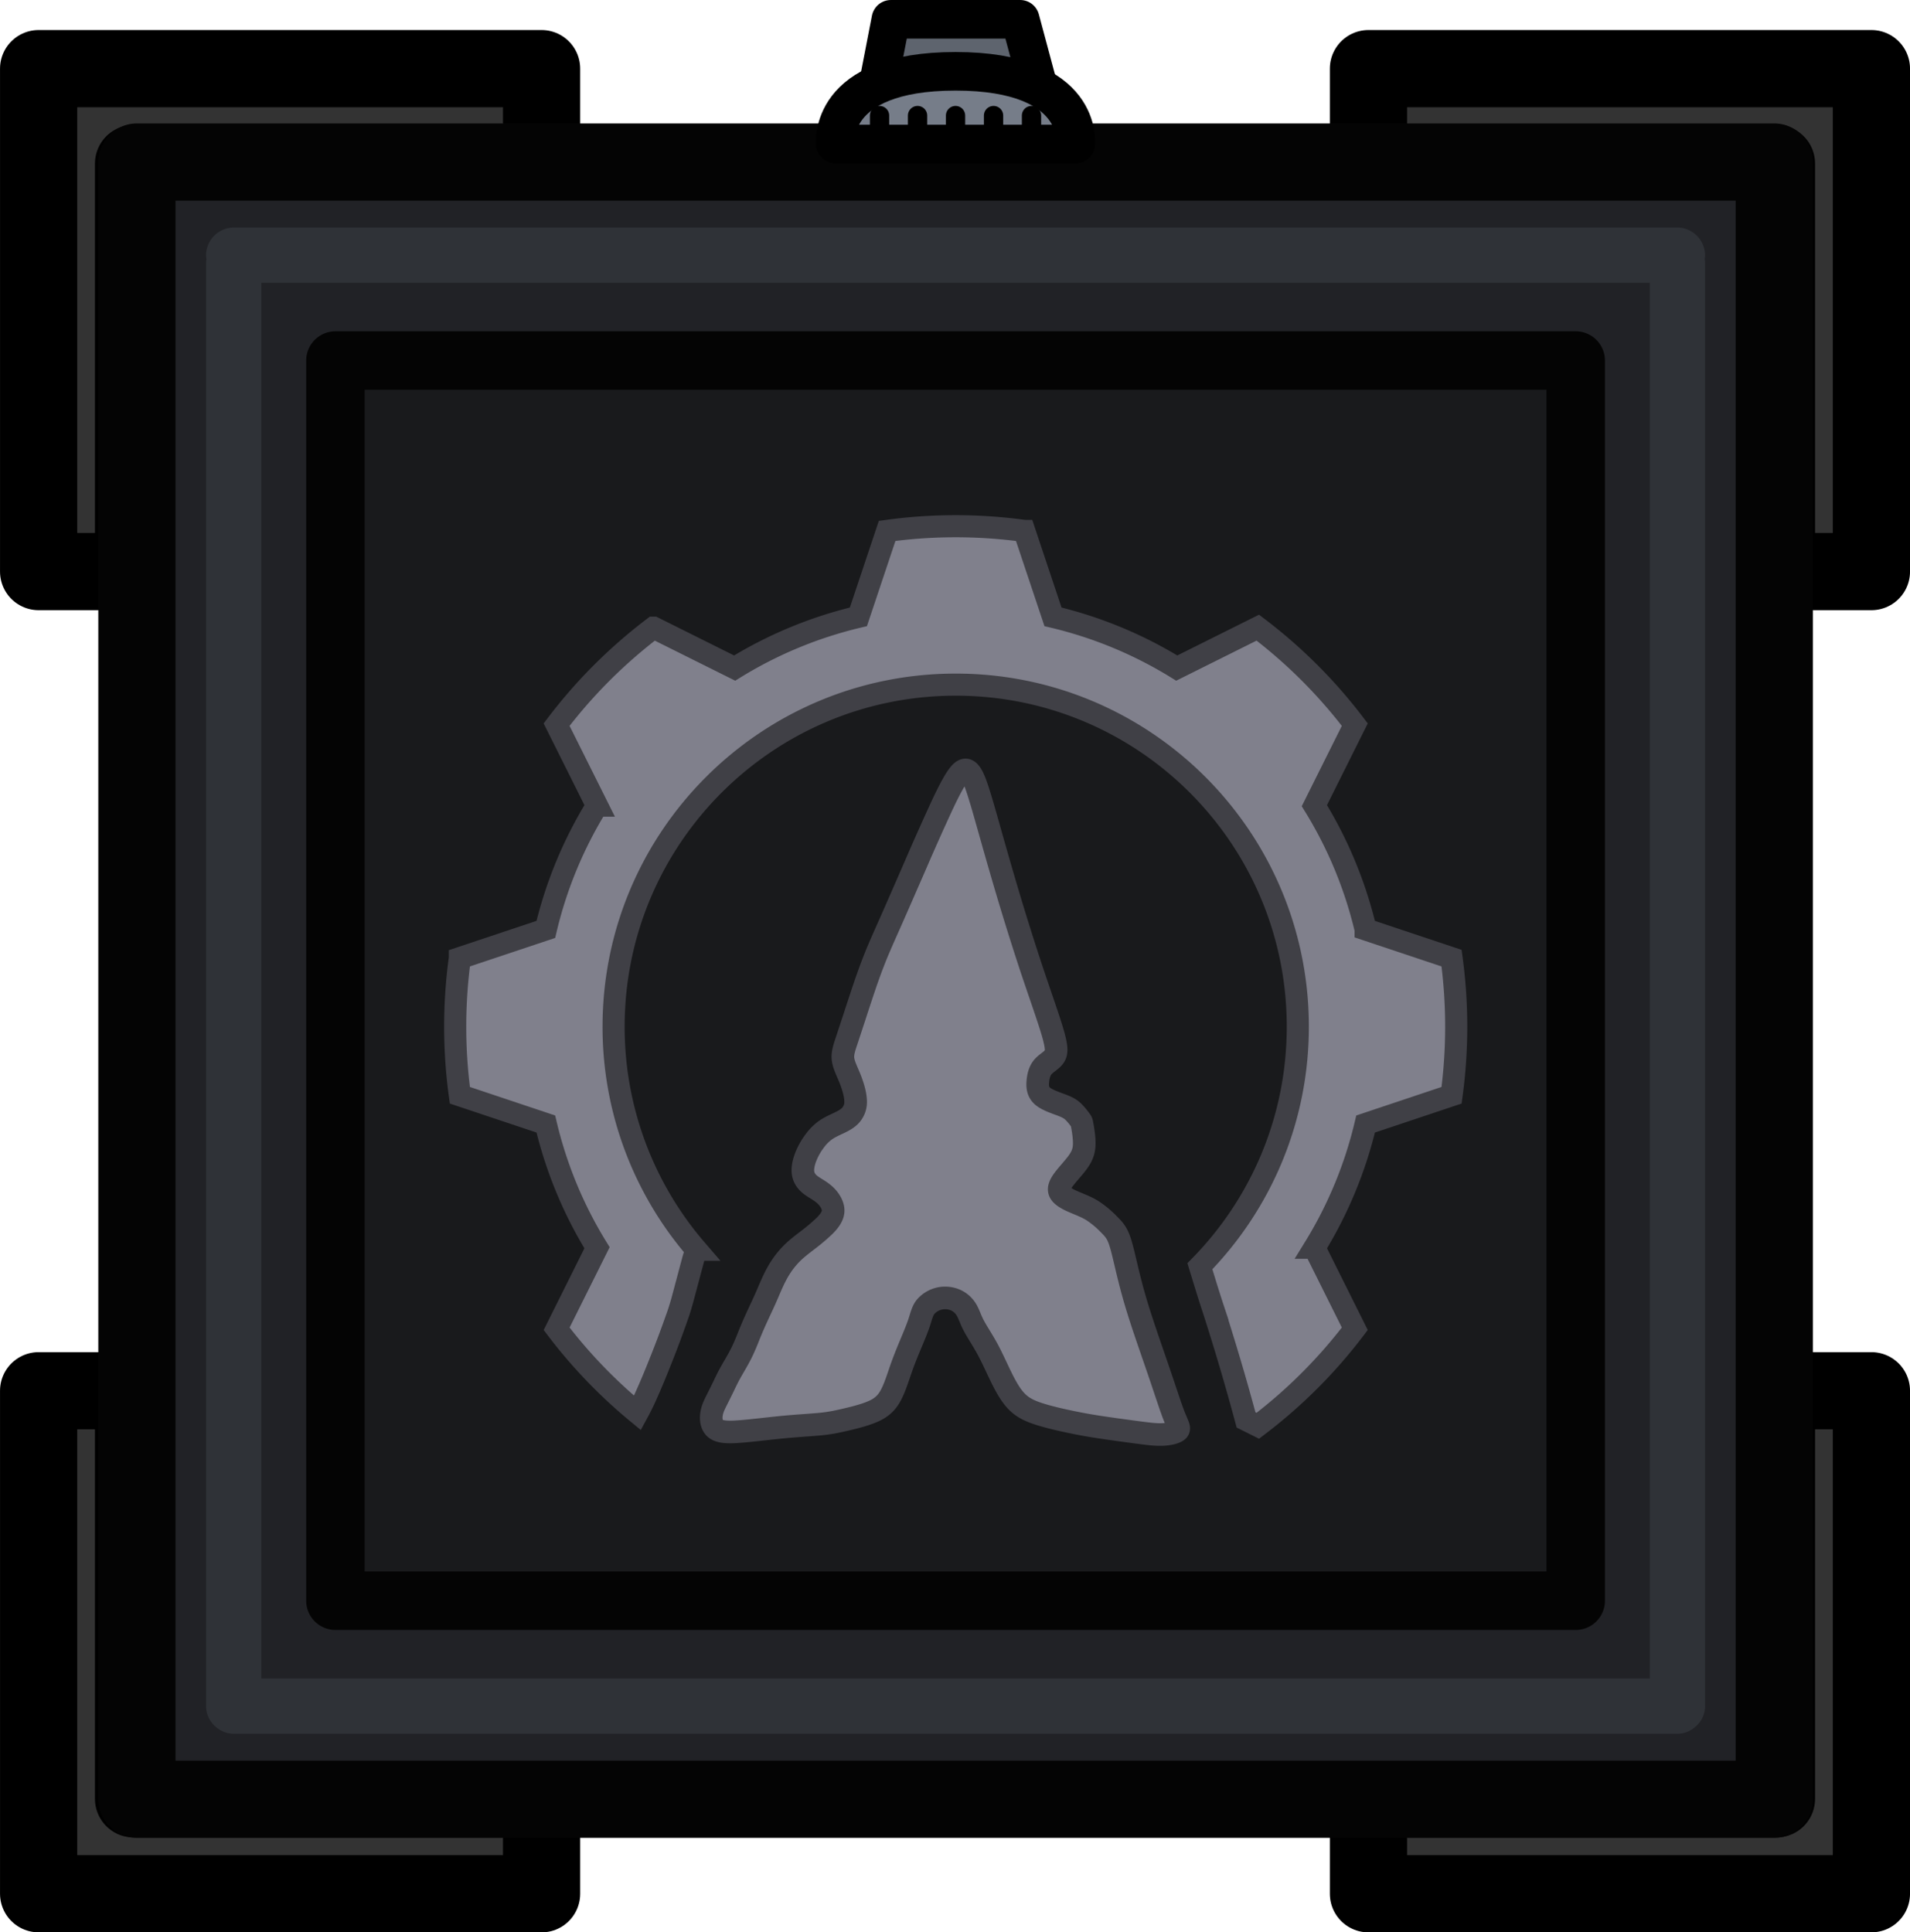<svg xmlns="http://www.w3.org/2000/svg" xml:space="preserve" width="197.941" height="200.271" viewBox="0 0 52.372 52.988"><g style="fill:#333;fill-opacity:1"><path d="M18.104 9.505v13.792h2.603V12.109h11.188V9.505ZM68.359 9.505v13.792h-2.604V12.109H54.568V9.505ZM18.104 59.553V45.76h2.603V56.95h11.188v2.604zM68.359 59.553V45.76h-2.604V56.95H54.568v2.604z" style="fill:#333;fill-opacity:1;fill-rule:evenodd;stroke:#000;stroke-width:2.117;stroke-linecap:round;stroke-linejoin:round;stroke-miterlimit:29;stroke-dasharray:none;stroke-opacity:1" transform="translate(-17.045 -7.623)"/></g><path d="M20.799 12.066h44.896v44.896H20.799z" style="fill:#212226;fill-opacity:1;stroke:#040404;stroke-width:2.117;stroke-linecap:round;stroke-linejoin:round;stroke-miterlimit:10;stroke-dasharray:none;stroke-opacity:1" transform="translate(-17.045 -7.623)"/><path d="M26.242 17.509h34.009v34.009H26.242z" style="fill:#191a1c;fill-opacity:1;stroke:#040404;stroke-width:1.603;stroke-linecap:round;stroke-linejoin:round;stroke-miterlimit:10;stroke-dasharray:none;stroke-opacity:1" transform="translate(-17.045 -7.623)"/><path d="M-36.646 11.987q-1.098.001-2.157.148l-.903 2.702c-1.395.33-2.706.879-3.892 1.611l-2.548-1.27a15.8 15.8 0 0 0-3.05 3.049l1.272 2.548a13.2 13.2 0 0 0-1.611 3.892l-2.703.903a15.9 15.9 0 0 0 0 4.312l2.703.904c.33 1.395.878 2.706 1.61 3.892l-1.27 2.548a15.8 15.8 0 0 0 2.542 2.646 8 8 0 0 0 .224-.444c.203-.444.387-.897.566-1.352q.231-.584.438-1.176c.139-.37.228-.754.332-1.133q.1-.38.203-.76l.088-.267a10.72 10.72 0 0 1-2.602-7.014c0-5.94 4.817-10.757 10.758-10.757s10.757 4.816 10.757 10.757c0 2.934-1.175 5.593-3.079 7.533.137.448.273.896.42 1.341a73 73 0 0 1 1.031 3.491l.37.185a15.8 15.8 0 0 0 3.05-3.05l-1.27-2.548a13.2 13.2 0 0 0 1.61-3.892l2.703-.904a16 16 0 0 0 0-4.312l-2.703-.903a13.2 13.2 0 0 0-1.611-3.892l1.271-2.548a15.8 15.8 0 0 0-3.05-3.05l-2.548 1.271a13.2 13.2 0 0 0-3.892-1.611l-.903-2.702a16 16 0 0 0-2.156-.148z" style="fill:#80808c;fill-opacity:1;stroke:#404046;stroke-width:.695;stroke-dasharray:none;stroke-opacity:1" transform="matrix(.872 0 0 .872 58.161 3.977)"/><path d="M-36.346 19.652c-.05.004-.105.037-.173.114-.134.154-.313.482-.556 1a79 79 0 0 0-.84 1.883c-.289.661-.557 1.278-.766 1.75s-.358.8-.492 1.134-.254.67-.363.994q-.163.486-.303.92l-.254.77c-.07.214-.12.373-.094.547s.124.363.214.586c.09.224.169.482.178.686a.63.63 0 0 1-.144.462c-.094.11-.223.18-.367.25-.145.069-.304.138-.438.233a1.5 1.5 0 0 0-.343.348q-.152.2-.259.452c-.07.17-.119.358-.104.517s.095.288.224.393c.13.104.308.184.457.318s.269.323.269.497-.12.333-.274.487a6 6 0 0 1-.517.438c-.174.134-.333.253-.477.393-.144.139-.274.298-.383.467-.11.169-.199.348-.273.512s-.134.313-.214.492-.18.388-.264.572-.154.343-.228.527-.154.392-.259.601c-.104.209-.233.418-.333.597s-.169.328-.238.472q-.105.215-.21.422c-.069.14-.138.279-.158.448s.01.368.174.462.462.085.85.05.865-.095 1.297-.135c.433-.04.82-.06 1.114-.089.293-.03.492-.07.79-.14.298-.069.696-.168.96-.307.263-.14.392-.319.502-.552s.198-.522.288-.776c.09-.253.179-.472.278-.71.1-.24.21-.498.279-.706.07-.21.1-.368.204-.497a.815.815 0 0 1 .964-.2c.144.07.254.18.328.309.075.13.115.278.219.477s.273.448.427.73c.155.284.294.602.438.896.144.293.293.561.472.75.18.19.388.299.686.398s.686.189 1.02.258c.332.07.61.12.974.174.363.055.81.115 1.148.16.338.044.567.074.78.064s.413-.06.478-.129c.064-.07-.005-.159-.12-.452s-.273-.79-.487-1.417c-.214-.626-.482-1.382-.671-1.999-.189-.616-.298-1.093-.383-1.451-.084-.358-.144-.597-.218-.766s-.164-.268-.299-.402a3 3 0 0 0-.517-.428c-.203-.124-.432-.204-.621-.288-.189-.085-.338-.174-.393-.279-.055-.104-.015-.223.09-.373.104-.149.273-.328.407-.497s.234-.328.259-.551-.025-.512-.05-.657c-.025-.144-.025-.144-.07-.203a2 2 0 0 0-.223-.264c-.09-.084-.18-.134-.363-.204-.184-.07-.462-.159-.607-.288-.144-.13-.154-.298-.139-.462s.055-.323.154-.443c.1-.119.259-.199.348-.313.09-.114.11-.263-.025-.736-.134-.472-.422-1.267-.71-2.137a85 85 0 0 1-.806-2.59c-.228-.776-.398-1.382-.537-1.874s-.248-.87-.338-1.134-.159-.412-.238-.497c-.04-.042-.082-.068-.131-.064" style="fill:#80808c;fill-opacity:1;stroke:#404046;stroke-width:.711;stroke-linecap:round;stroke-linejoin:round;stroke-miterlimit:10;stroke-dasharray:none;stroke-opacity:1" transform="matrix(.872 0 0 .872 58.161 3.977)"/><path d="M23.478 13.861a.77.77 0 0 0-.784.758q.002.056.011.11-.009.057-.01.116v39.563a.74.74 0 0 0 .212.518l.01.012.034.029a.74.74 0 0 0 .501.199l.013-.001.013.001h39.537l.013-.001.012.001a.74.74 0 0 0 .501-.2q.017-.013.034-.028l.01-.012a.74.74 0 0 0 .214-.518l-.001-.013v-39.55q-.001-.06-.01-.117.009-.052.01-.109a.77.77 0 0 0-.783-.758zm.733 1.517h38.07V53.65h-38.07Z" style="fill:#2f3237;fill-opacity:1;stroke-width:.037" transform="translate(-17.045 -7.623)"/><path d="M33.06-5.193h3.546l.526 1.962H32.68z" style="fill:#5e646e;fill-opacity:1;fill-rule:evenodd;stroke:#000;stroke-width:1.058;stroke-linecap:round;stroke-linejoin:round;stroke-miterlimit:29;stroke-dasharray:none;stroke-opacity:1" transform="translate(-8.632 5.722)"/><path d="M31.54-1.773h6.586s.242-1.994-3.293-1.994-3.293 1.994-3.293 1.994" style="fill:#767d89;fill-opacity:1;fill-rule:evenodd;stroke:#000;stroke-width:1.058;stroke-linecap:round;stroke-linejoin:round;stroke-miterlimit:29;stroke-dasharray:none;stroke-opacity:1" transform="translate(-8.632 5.722)"/><g style="stroke-width:.529;stroke-dasharray:none"><path d="M32.691-1.836v-.717M33.733-1.836v-.717M34.775-1.836v-.717M35.817-1.836v-.717M36.858-1.836v-.717" style="fill:#5e646e;fill-opacity:1;fill-rule:evenodd;stroke:#000;stroke-width:.529;stroke-linecap:round;stroke-linejoin:round;stroke-miterlimit:29;stroke-dasharray:none;stroke-opacity:1" transform="translate(-8.574 5.722)"/></g></svg>